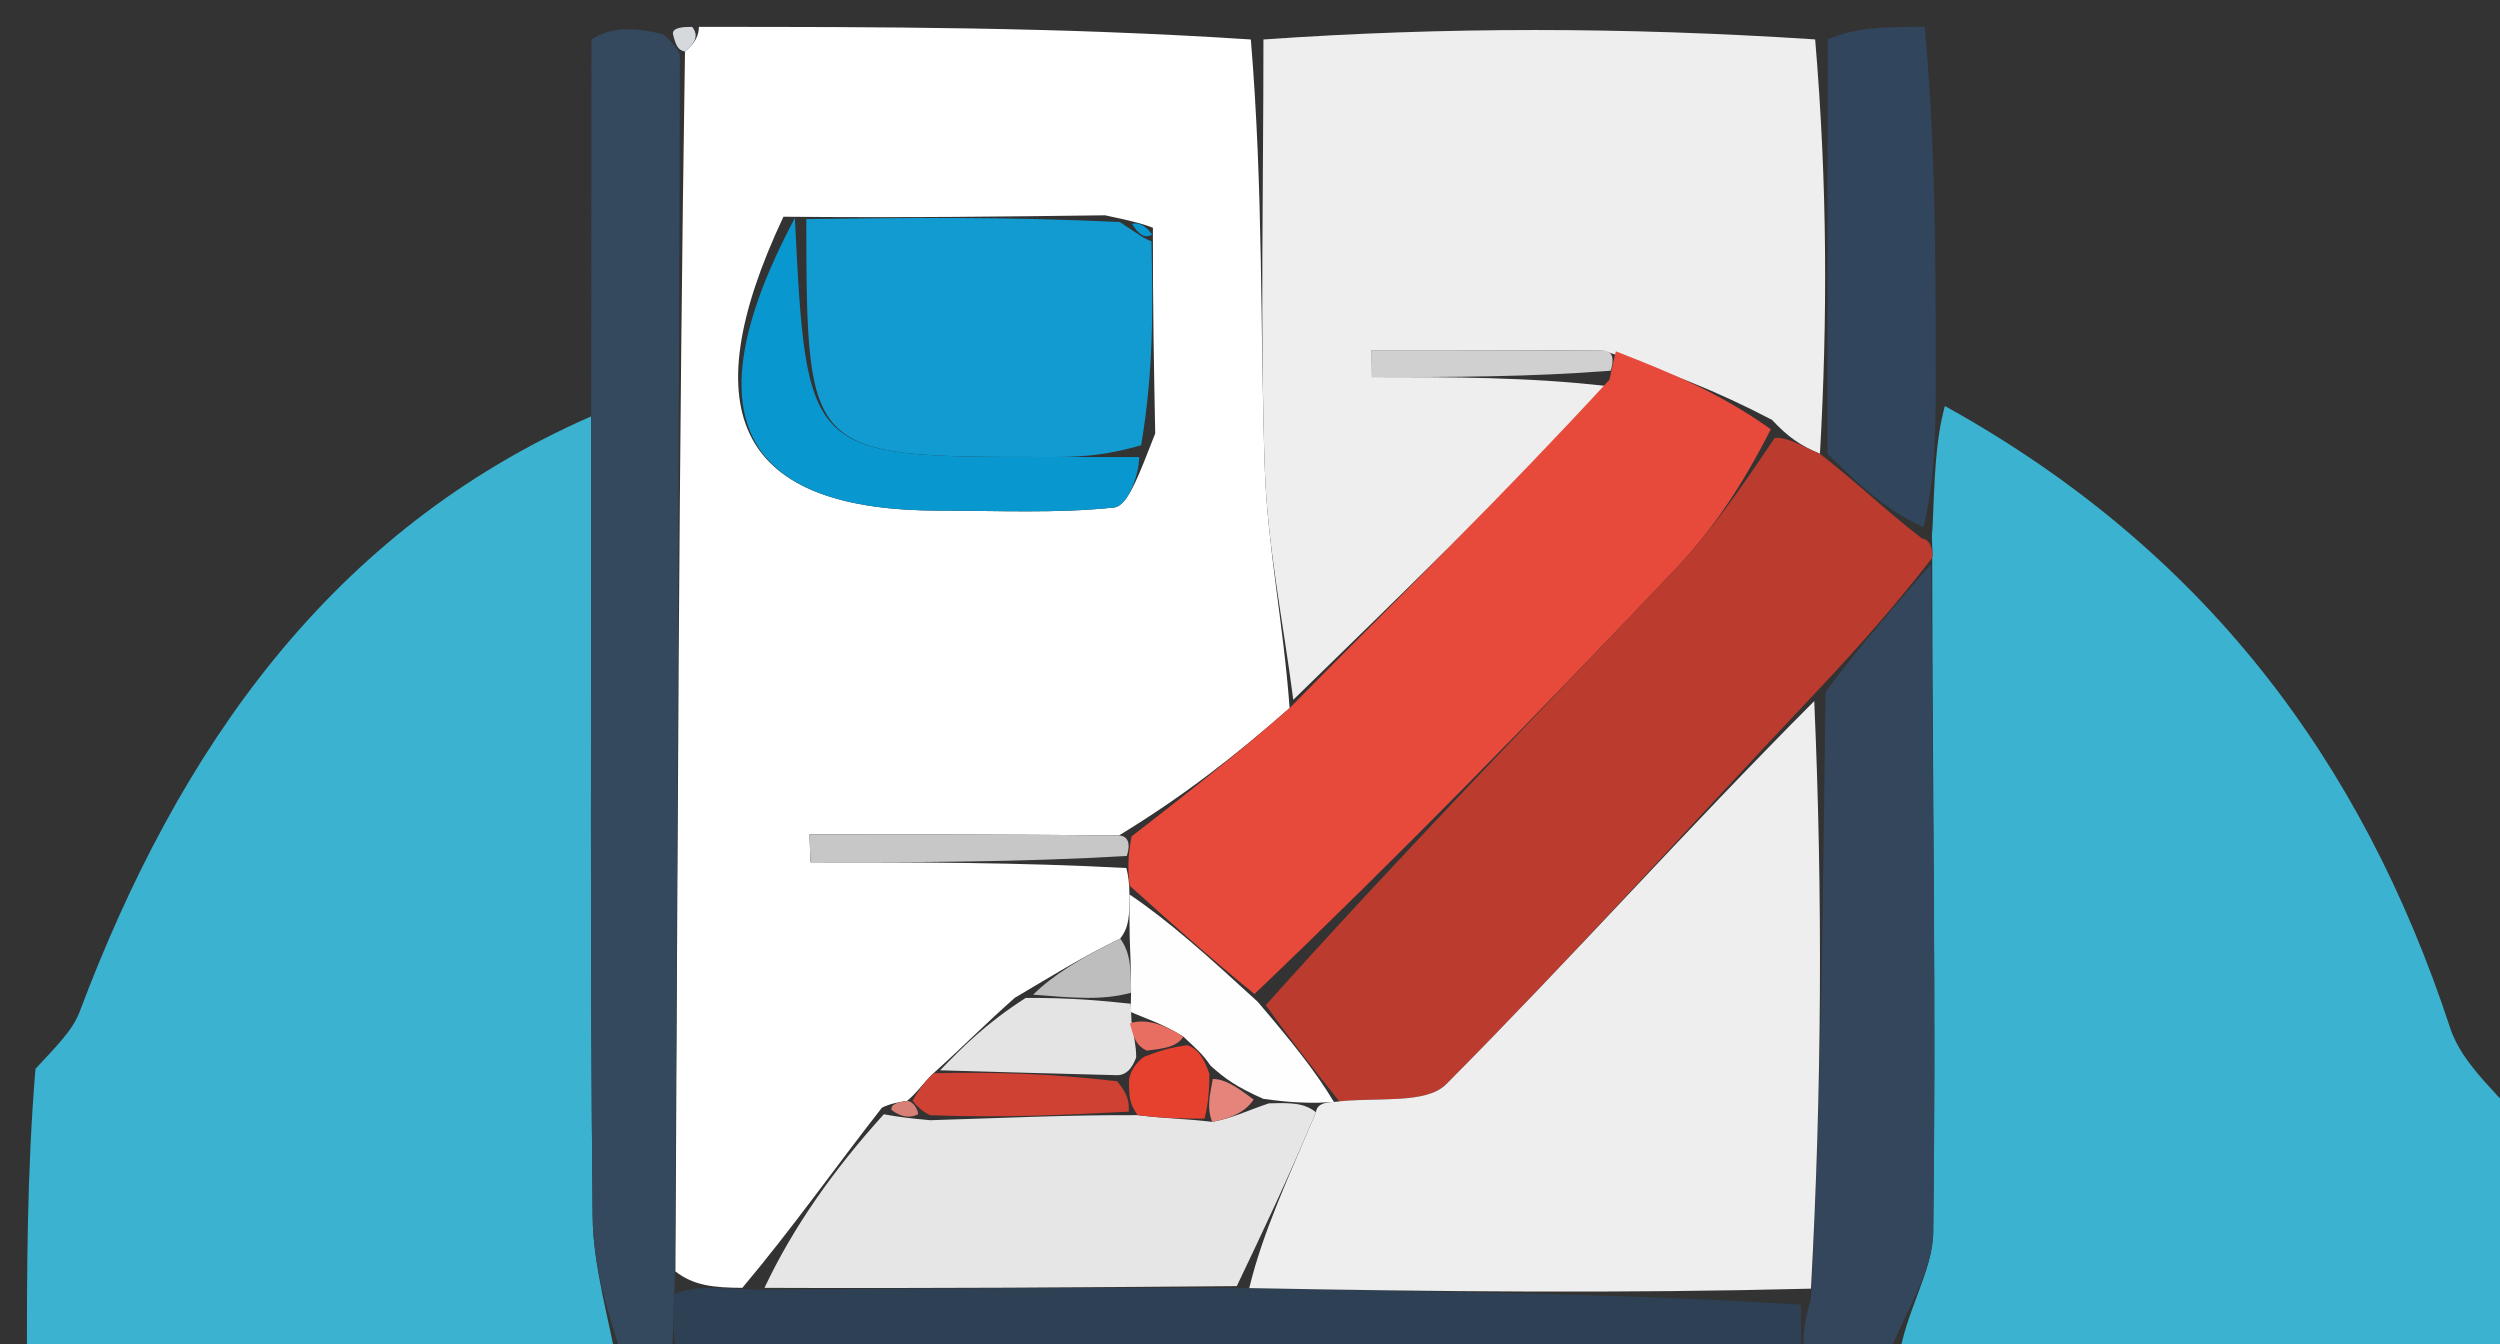 <?xml version="1.0" encoding="UTF-8" standalone="no"?>
<svg
   version="1.1"
   id="Layer_1"
   x="0px"
   y="0px"
   width="100%"
   viewBox="0 0 93 50"
   enable-background="new 0 0 93 50"
   xml:space="preserve"
   sodipodi:docname="icon_general.svg"
   inkscape:version="1.1.1 (3bf5ae0d25, 2021-09-20)"
   xmlns:inkscape="http://www.inkscape.org/namespaces/inkscape"
   xmlns:sodipodi="http://sodipodi.sourceforge.net/DTD/sodipodi-0.dtd"
   xmlns="http://www.w3.org/2000/svg"
   xmlns:svg="http://www.w3.org/2000/svg"><rect x="0" y="0" width="93" height="50" fill="#333333" stroke="none"/><defs
   id="defs61" /><sodipodi:namedview
   id="namedview59"
   pagecolor="#ffffff"
   bordercolor="#666666"
   borderopacity="1.0"
   inkscape:pageshadow="2"
   inkscape:pageopacity="0.0"
   inkscape:pagecheckerboard="0"
   showgrid="false"
   inkscape:zoom="11.376344"
   inkscape:cx="46.456049"
   inkscape:cy="25.008034"
   inkscape:window-width="1842"
   inkscape:window-height="1057"
   inkscape:window-x="70"
   inkscape:window-y="-8"
   inkscape:window-maximized="1"
   inkscape:current-layer="Layer_1" />
<path
   fill="#FFFFFF"
   opacity="1"
   stroke="none"
   d=" M26,1   C32.688,1 39.375,1 46.531,1.469   C47,7.097 46.875,12.262 47.049,17.416   C47.146,20.296 47.74,23.16 47.974,26.34   C45.924,28.137 44.01,29.626 41.629,31.077   C37.479,31.039 33.795,31.039 30.112,31.039   C30.124,31.385 30.137,31.731 30.15,32.077   C34.045,32.077 37.94,32.077 41.899,32.291   C41.963,32.504 42.022,32.946 42.014,33.272   C42.012,34.033 42.019,34.467 41.673,34.914   C40.222,35.617 39.125,36.308 37.751,37.118   C36.641,38.097 35.806,38.956 34.724,39.925   C34.302,40.336 34.126,40.638 33.736,40.958   C33.521,40.977 33.096,41.054 32.805,41.208   C31,43.521 29.487,45.679 27.615,47.908   C26.533,47.901 25.809,47.825 25.126,47.298   C25.208,31.907 25.25,16.968 25.482,1.917   C25.883,1.578 25.992,1.309 26,1  M42.888,8.471   C42.601,8.365 42.313,8.26 41.11,8.009   C37.405,8.056 33.699,8.103 29.144,8.062   C25.666,15.454 27.55,18.998 34.96,18.996   C37.121,18.995 39.296,19.105 41.435,18.881   C41.961,18.827 42.37,17.661 42.974,16.124   C42.928,13.741 42.882,11.358 42.888,8.471  z"
   id="path2" />
<path
   fill="#3BB2D0"
   opacity="1"
   stroke="none"
   d=" M94,42   C94,44.96 94,47.919 94,51   C86.313,51 78.625,51 70.618,50.639   C70.863,48.802 71.896,47.332 71.916,45.848   C72.025,37.562 71.889,29.273 71.878,20.754   C71.92,20.524 71.83,20.066 71.889,19.648   C71.969,17.822 71.992,16.415 72.35,15.104   C81.928,20.408 87.859,28.226 91.147,38.243   C91.61,39.656 93.025,40.755 94,42  z"
   id="path4" />
<path
   fill="#3BB2D0"
   opacity="1"
   stroke="none"
   d=" M23,51   C15.767,51 8.534,51 1,51   C1,47.325 1,43.642 1.319,39.762   C2.089,38.924 2.697,38.343 2.964,37.633   C6.648,27.851 12.299,19.743 21.991,15.488   C21.997,25.722 21.946,35.489 22.046,45.254   C22.065,47.172 22.667,49.085 23,51  z"
   id="path6" />


<path
   fill="#EEEEEE"
   opacity="1"
   stroke="none"
   d=" M48.11,26.031   C47.74,23.16 47.146,20.296 47.049,17.416   C46.875,12.262 47,7.097 47,1.469   C53.688,1 60.375,1 67.524,1.466   C67.984,6.915 67.984,11.898 67.702,16.883   C66.968,16.571 66.516,16.257 65.918,15.619   C63.884,14.553 61.997,13.811 59.654,13.047   C56.476,13.024 53.751,13.024 51.027,13.024   C51.03,13.358 51.033,13.693 51.036,14.027   C53.972,14.027 56.908,14.027 59.796,14.365   C55.869,18.479 51.99,22.255 48.11,26.031  z"
   id="path12" />
<path
   fill="#34485E"
   opacity="1"
   stroke="none"
   d=" M21.991,15.488   C21.992,10.657 21.998,6.293 22.001,1.465   C22.75,1 23.5,1 24.659,1.268   C25.143,1.7 25.217,1.864 25.291,2.029   C25.25,16.968 25.208,31.907 25.103,47.703   C25.026,49.374 25.013,50.187 25,51   C24.556,51 24.111,51 23.333,51   C22.667,49.085 22.065,47.172 22.046,45.254   C21.946,35.489 21.997,25.722 21.991,15.488  z"
   id="path14" />
<path
   fill="#2E4053"
   opacity="1"
   stroke="none"
   d=" M25.469,51   C25.013,50.187 25.026,49.374 25.062,48.155   C25.809,47.825 26.533,47.901 28.08,47.977   C34.606,47.933 40.308,47.889 46.472,47.917   C53.622,48.053 60.308,48.117 66.996,48.532   C66.997,49.59 66.999,50.295 67,51   C53.312,51 39.625,51 25.469,51  z"
   id="path16" />
<path
   fill="#33465C"
   opacity="1"
   stroke="none"
   d=" M67.375,51   C66.999,50.295 66.997,49.59 67.369,48.29   C67.774,40.489 67.807,33.281 67.91,25.74   C69.266,23.932 70.552,22.458 71.837,20.984   C71.889,29.273 72.025,37.562 71.916,45.848   C71.896,47.332 70.863,48.802 70.149,50.639   C69.25,51 68.5,51 67.375,51  z"
   id="path18" />
<path
   fill="#31455C"
   opacity="1"
   stroke="none"
   d=" M67.984,16.881   C67.984,11.898 67.984,6.915 67.992,1.466   C69.067,1 70.133,1 71.6,1   C72.003,5.359 72.007,9.718 72.012,14.542   C71.992,16.415 71.969,17.822 71.557,19.615   C70.107,18.96 69.045,17.92 67.984,16.881  z"
   id="path20" />
<path
   fill="#D5D9DD"
   opacity="1"
   stroke="none"
   d=" M25.482,1.917   C25.217,1.864 25.143,1.7 25.034,1.268   C25,1 25.5,1 25.75,1   C25.992,1.309 25.883,1.578 25.482,1.917  z"
   id="path22" />
<path
   fill="#E74A3A"
   opacity="1"
   stroke="none"
   d=" M47.974,26.34   C51.99,22.255 55.869,18.479 59.87,14.128   C59.992,13.553 60.109,13.07 60.109,13.07   C61.997,13.811 63.884,14.553 65.873,15.967   C64.764,18.155 63.657,19.769 62.326,21.17   C57.246,26.518 52.093,31.798 46.666,36.978   C44.916,35.55 43.469,34.248 42.022,32.946   C42.022,32.946 41.963,32.504 41.98,32.054   C41.997,31.605 42.095,31.115 42.095,31.115   C44.01,29.626 45.924,28.137 47.974,26.34  z"
   id="path24" />
<path
   fill="#119BD1"
   opacity="1"
   stroke="none"
   d=" M29.994,8.149   C33.699,8.103 37.405,8.056 41.657,8.26   C42.365,8.731 42.576,8.886 42.835,8.975   C42.882,11.358 42.928,13.741 42.45,16.563   C40.934,17.002 39.943,17.001 38.951,17   C30.011,16.999 30.011,16.999 29.994,8.149  z"
   id="path26" />
<path
   fill="#E6E6E6"
   opacity="1"
   stroke="none"
   d=" M46.009,47.844   C40.308,47.889 34.606,47.933 28.439,47.908   C29.487,45.679 31,43.521 32.878,41.451   C33.551,41.571 33.86,41.602 34.605,41.672   C37.356,41.591 39.673,41.472 42.324,41.484   C43.377,41.614 44.094,41.613 45.089,41.733   C45.859,41.592 46.352,41.331 47.201,41.045   C48.034,41.021 48.51,41.022 48.954,41.376   C47.95,43.768 46.98,45.806 46.009,47.844  z"
   id="path28" />
<path
   fill="#0897CF"
   opacity="1"
   stroke="none"
   d=" M29.569,8.106   C30.011,16.999 30.011,16.999 38.951,17   C39.943,17.001 40.934,17.002 42.379,17.004   C42.37,17.661 41.961,18.827 41.435,18.881   C39.296,19.105 37.121,18.995 34.96,18.996   C27.55,18.998 25.666,15.454 29.569,8.106  z"
   id="path30" />
<path
   fill="#FEFEFE"
   opacity="1"
   stroke="none"
   d=" M48.987,41.023   C48.51,41.022 48.034,41.021 46.994,40.877   C46.006,40.436 45.581,40.138 45.031,39.642   C44.719,39.181 44.474,38.993 44.025,38.566   C43.24,38.07 42.6,37.889 42.02,37.625   C42.08,37.541 42.06,37.338 42.076,36.93   C42.071,35.982 42.049,35.442 42.026,34.902   C42.019,34.467 42.012,34.033 42.014,33.272   C43.469,34.248 44.916,35.55 46.785,37.265   C48.082,38.781 48.957,39.883 49.622,40.993   C49.41,41 48.987,41.023 48.987,41.023  z"
   id="path32" />
<path
   fill="#E5E4E4"
   opacity="1"
   stroke="none"
   d=" M42.06,37.338   C42.06,37.338 42.08,37.541 42.091,37.984   C42.185,38.654 42.267,38.882 42.266,39.335   C42.182,39.559 41.996,40 41.556,39.997   C39.068,39.935 37.02,39.875 34.972,39.815   C35.806,38.956 36.641,38.097 38.157,37.122   C39.913,37.116 40.986,37.227 42.06,37.338  z"
   id="path34" />
<path
   fill="#CF4133"
   opacity="1"
   stroke="none"
   d=" M34.724,39.925   C37.02,39.875 39.068,39.935 41.558,40.223   C42.004,40.752 42,41.053 41.989,41.353   C39.673,41.472 37.356,41.591 34.592,41.485   C34.144,41.26 33.951,40.939 33.951,40.939   C34.126,40.638 34.302,40.336 34.724,39.925  z"
   id="path36" />
<path
   fill="#C7C7C7"
   opacity="1"
   stroke="none"
   d=" M41.629,31.077   C42.095,31.115 41.997,31.605 41.916,31.841   C37.94,32.077 34.045,32.077 30.15,32.077   C30.137,31.731 30.124,31.385 30.112,31.039   C33.795,31.039 37.479,31.039 41.629,31.077  z"
   id="path38" />
<path
   fill="#BEBEBE"
   opacity="1"
   stroke="none"
   d=" M42.076,36.93   C40.986,37.227 39.913,37.116 38.434,37.002   C39.125,36.308 40.222,35.617 41.673,34.914   C42.049,35.442 42.071,35.982 42.076,36.93  z"
   id="path40" />
<path
   fill="#0897CF"
   opacity="1"
   stroke="none"
   d=" M42.862,8.723   C42.576,8.886 42.365,8.731 42.114,8.332   C42.313,8.26 42.601,8.365 42.862,8.723  z"
   id="path42" />
<path
   fill="#D78077"
   opacity="1"
   stroke="none"
   d=" M33.736,40.958   C33.951,40.939 34.144,41.26 34.157,41.447   C33.86,41.602 33.551,41.571 33.169,41.297   C33.096,41.054 33.521,40.977 33.736,40.958  z"
   id="path44" />
<path
   fill="#BB3C2F"
   opacity="1"
   stroke="none"
   d=" M49.833,40.985   C48.957,39.883 48.082,38.781 47.087,37.391   C52.093,31.798 57.246,26.518 62.326,21.17   C63.657,19.769 64.764,18.155 66.019,16.291   C66.516,16.257 66.968,16.571 67.702,16.883   C69.045,17.92 70.107,18.96 71.499,20.033   C71.83,20.066 71.92,20.524 71.878,20.754   C70.552,22.458 69.266,23.932 67.561,25.746   C62.721,30.862 58.385,35.722 53.799,40.333   C53.033,41.103 51.182,40.795 49.833,40.985  z"
   id="path46" />
<path
   fill="#D0D0D0"
   opacity="1"
   stroke="none"
   d=" M59.654,13.047   C60.109,13.07 59.992,13.553 59.918,13.79   C56.908,14.027 53.972,14.027 51.036,14.027   C51.033,13.693 51.03,13.358 51.027,13.024   C53.751,13.024 56.476,13.024 59.654,13.047  z"
   id="path48" />
<path
   fill="#EEEEEE"
   opacity="1"
   stroke="none"
   d=" M49.622,40.993   C51.182,40.795 53.033,41.103 53.799,40.333   C58.385,35.722 62.721,30.862 67.49,26.08   C67.807,33.281 67.774,40.489 67.368,47.938   C60.308,48.117 53.622,48.053 46.472,47.917   C46.98,45.806 47.95,43.768 48.954,41.376   C48.987,41.023 49.41,41 49.622,40.993  z"
   id="path50" />
<path
   fill="#E6402F"
   opacity="1"
   stroke="none"
   d=" M42.324,41.484   C42,41.053 42.004,40.752 41.998,40.226   C41.996,40 42.182,39.559 42.571,39.308   C43.363,38.998 43.767,38.939 44.171,38.88   C44.474,38.993 44.719,39.181 44.99,39.941   C44.987,40.829 44.899,41.221 44.812,41.612   C44.094,41.613 43.377,41.614 42.324,41.484  z"
   id="path52" />
<path
   fill="#E5847A"
   opacity="1"
   stroke="none"
   d=" M45.089,41.733   C44.899,41.221 44.987,40.829 45.116,40.139   C45.581,40.138 46.006,40.436 46.637,40.902   C46.352,41.331 45.859,41.592 45.089,41.733  z"
   id="path54" />
<path
   fill="#E86E62"
   opacity="1"
   stroke="none"
   d=" M44.025,38.566   C43.767,38.939 43.363,38.998 42.655,39.084   C42.267,38.882 42.185,38.654 42.032,38.067   C42.6,37.889 43.24,38.07 44.025,38.566  z"
   id="path56" />
</svg>
